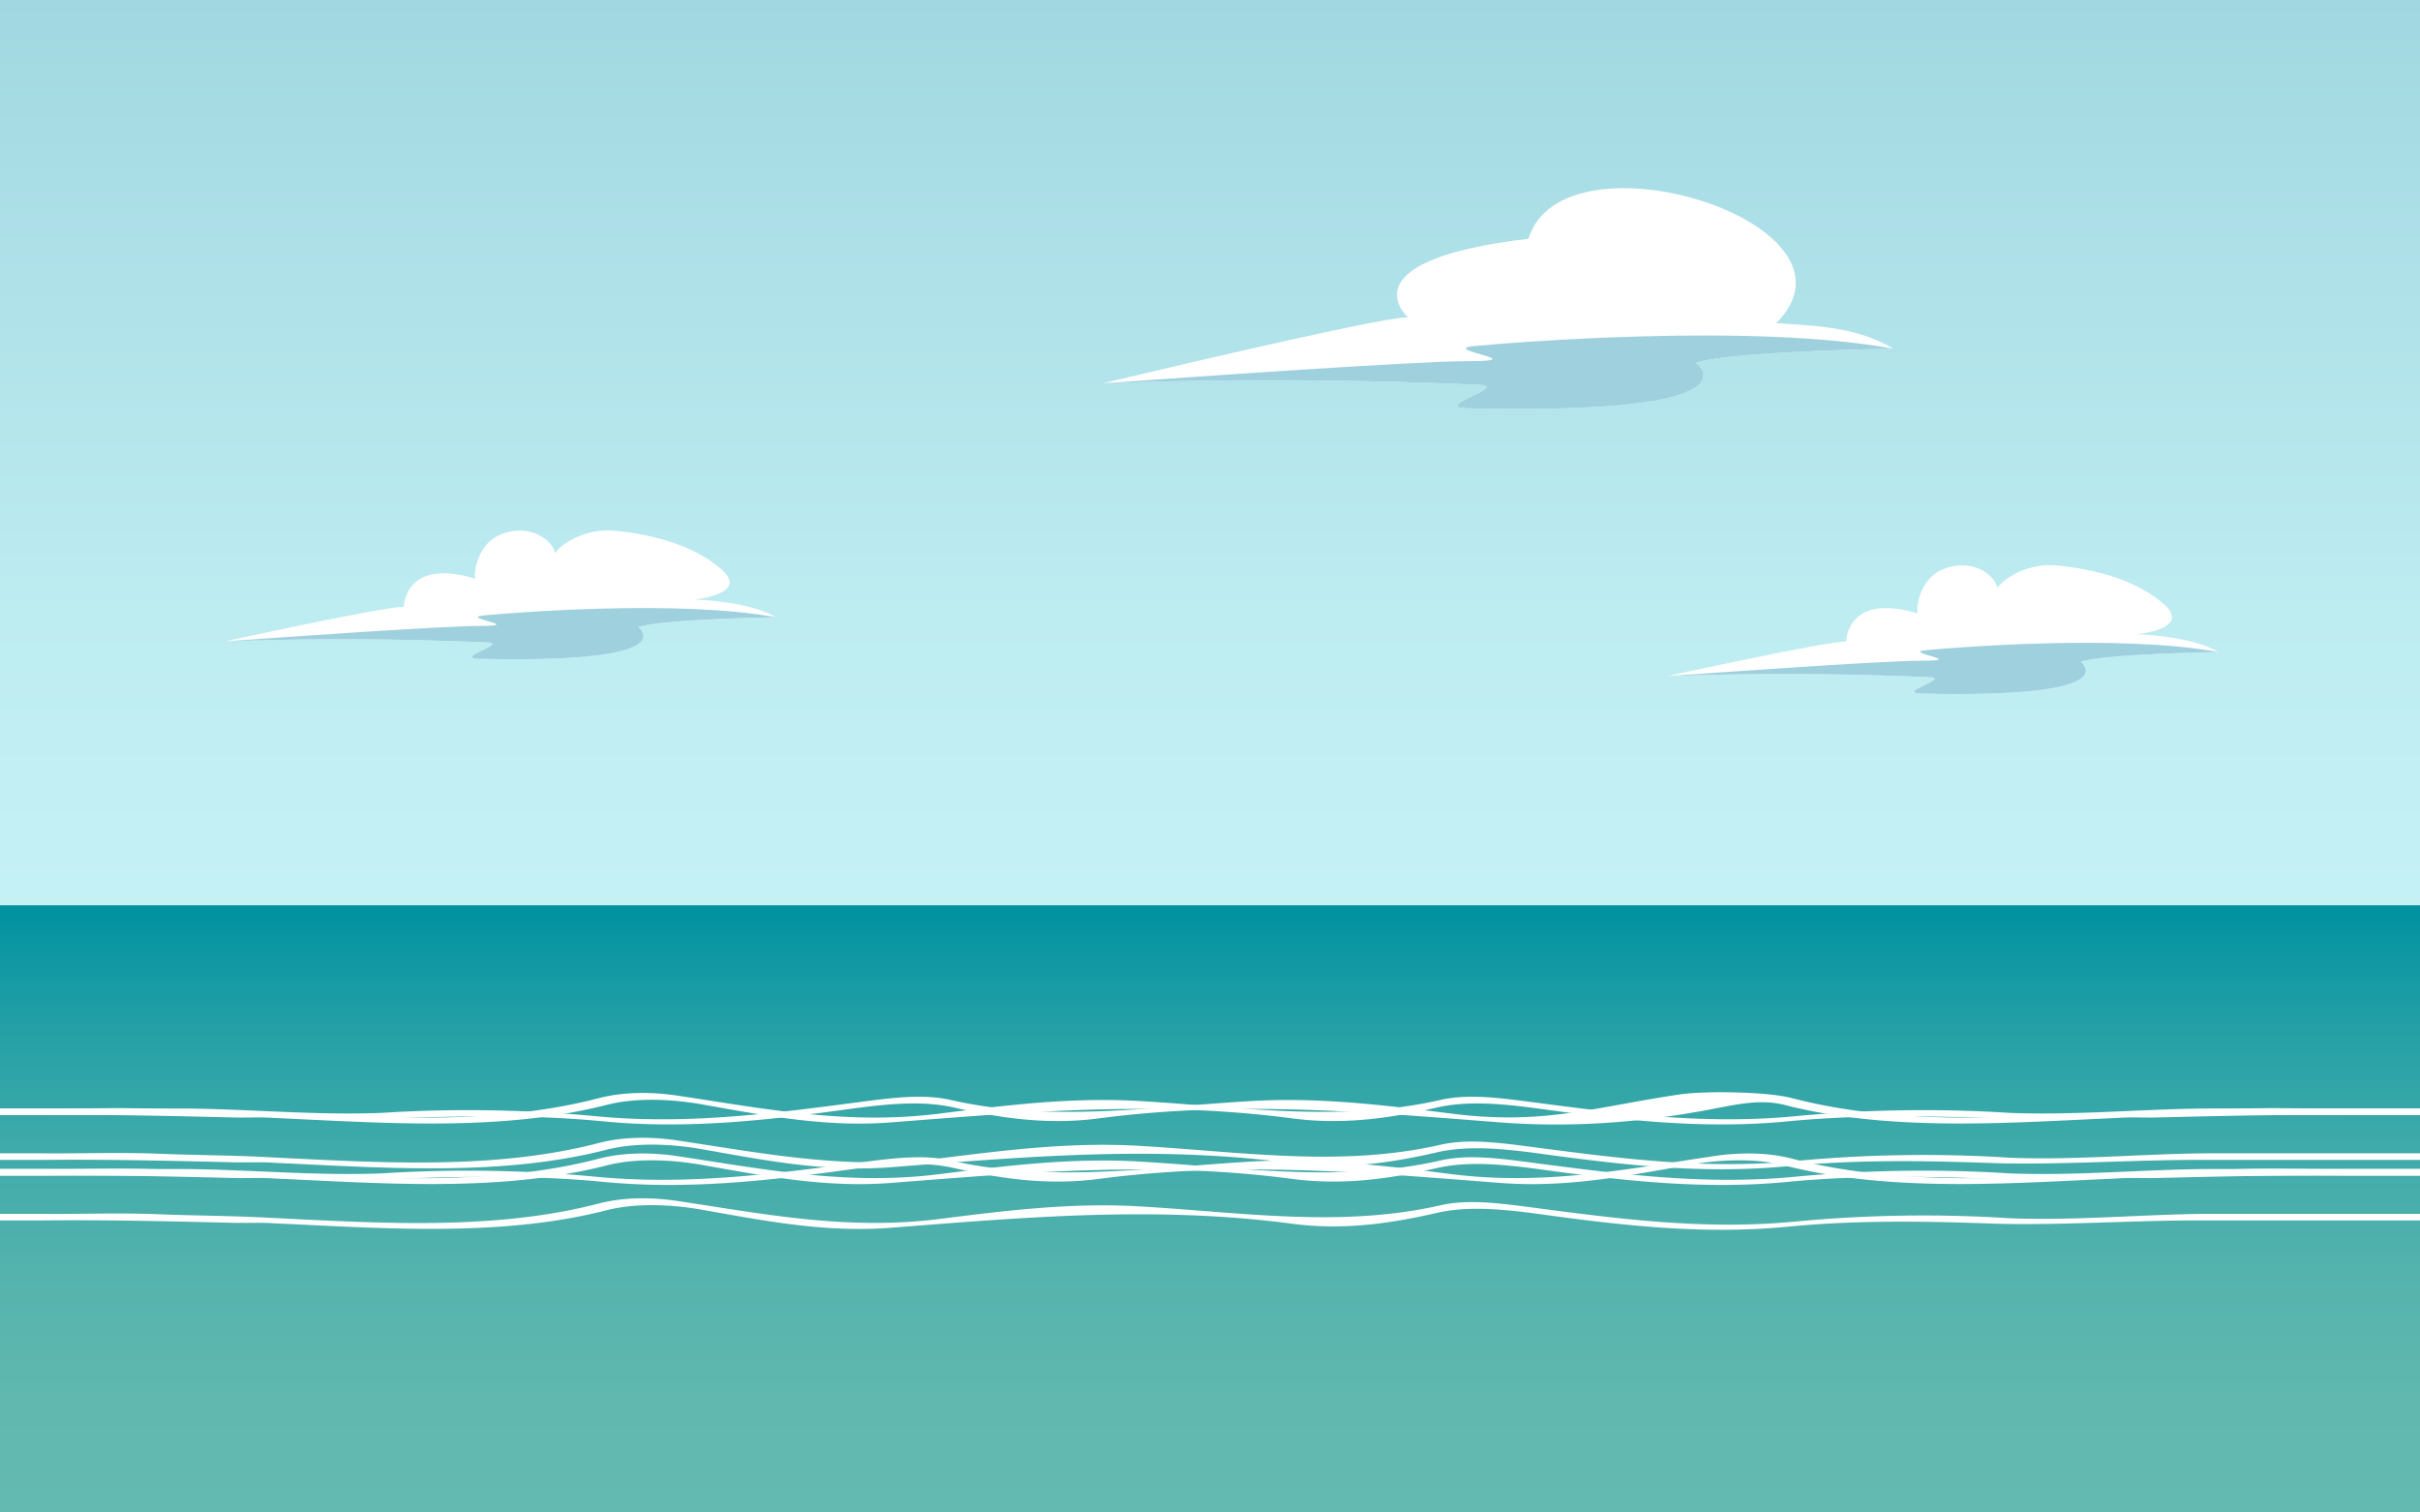 <svg xmlns="http://www.w3.org/2000/svg" xmlns:xlink="http://www.w3.org/1999/xlink" width="2560" height="1600" viewBox="0 0 2560 1600">
  <rect x="0" y="0" width="2560" height="1600" fill="#333333" stroke="none"/>
  <defs>
    <linearGradient id="a" x1="1297.882" y1="1613.035" x2="1297.882" y2="-4.52" gradientUnits="userSpaceOnUse">
      <stop offset="0" stop-color="#cdf7fa"/>
      <stop offset="0.298" stop-color="#c9f4f8"/>
      <stop offset="0.597" stop-color="#bdecf1"/>
      <stop offset="0.894" stop-color="#a9dde5"/>
      <stop offset="1" stop-color="#a0d7e0"/>
    </linearGradient>
    <linearGradient id="b" data-name="Unbenannter Verlauf 467" x1="1291.897" y1="1606.907" x2="1291.897" y2="957.681" gradientUnits="userSpaceOnUse">
      <stop offset="0" stop-color="#64bab0"/>
      <stop offset="0.2" stop-color="#60b8af"/>
      <stop offset="0.4" stop-color="#54b3ad"/>
      <stop offset="0.601" stop-color="#40abaa"/>
      <stop offset="0.8" stop-color="#24a0a6"/>
      <stop offset="1" stop-color="#0091a0"/>
    </linearGradient>
  </defs>
  <rect x="-25.162" y="-4.52" width="2646.089" height="1617.555" fill="url(#a)"/>
  <rect x="-65.409" y="957.681" width="2714.612" height="649.226" fill="url(#b)"/>
  <g>
    <g>
      <path d="M2689.685,1179.6H2483.819c-66.716-.727-132.563.871-199.392,2.468-14.742.533-29.484-.533-44.225.533-117.935,5.326-240.783,14.911-352.82-13.845-29.484-7.457-60.277,2.169-92.709,7.5-66.829,11.715-136.28,16.467-207.04,11.141-144.47-11.182-280.094-23.43-425.546-4.258-53.07,6.923-102.21,0-151.349-11.183-33.415-7.989-70.76-4.261-107.123.531-88.451,12.25-174.936,22.367-264.369,13.847-76.658-7.456-149.384-5.858-224.058-3.189q-13.478.29-26.922.292c-62.783.054-125.621-4-188.892-3.832H-160.39v-6.95H193c2.38.01,4.589.017,6.871.029,56.571.724,113.091,5.283,169.6,5.242,11.3-.009,22.6-.2,33.907-.643a1435.015,1435.015,0,0,1,228.988,3.726c98.279,9.053,189.677-3.729,286.973-16.509,29.484-3.729,58.967-6.922,85.5-1.065,104.176,23.962,208.351,7.988,314.491,1.6,72.727-4.792,142.5,3.729,214.247,12.781,98.279,12.78,149.711-6.046,242.093-19.889,27.518-4.263,93.037-3.011,118.589,3.38,111.055,29.289,232.92,21.3,350.854,15.444,39.312-2.131,78.623-2.131,117.935-3.729,40.294-1.6,80.588,0,120.769-.364h205.866Z" fill="#fff"/>
      <path d="M-160.39,1179.6H45.477c66.716-.727,132.562.871,199.392,2.468,14.741.533,29.483-.533,44.225.533,117.934,5.326,240.782,14.911,352.82-13.845,29.483-7.457,64.863-6.391,97.295-1.066,66.83,11.715,131.693,25.028,202.454,19.7,144.469-11.182,280.093-23.43,425.546-4.258,53.07,6.923,102.209,0,151.348-11.183,33.415-7.989,70.761-4.261,107.124.531,88.451,12.25,174.936,22.367,264.369,13.847,76.657-7.456,149.383-5.858,224.058-3.189q13.477.29,26.922.292c62.783.054,125.62-4,188.892-3.832h359.763v-6.95H2336.3c-2.381.01-4.589.017-6.872.029-56.571.724-113.091,5.283-169.6,5.242-11.3-.009-22.6-.2-33.907-.643a1435.017,1435.017,0,0,0-228.988,3.726c-98.278,9.053-189.677-3.729-286.973-16.509-29.483-3.729-58.967-6.922-85.5-1.065-104.175,23.962-208.35,7.988-314.491,1.6-72.726-4.792-142.5,3.729-214.247,12.781-98.278,12.78-185.746-4.794-278.128-18.637-27.518-4.263-57-4.263-82.554,2.128-111.055,29.289-232.92,21.3-350.854,15.444-39.311-2.131-78.623-2.131-117.934-3.729-40.294-1.6-80.588,0-120.769-.364H-160.39Z" fill="#fff"/>
      <path d="M-160.39,1227.029H45.477c66.716-.728,132.562.871,199.392,2.468,14.741.533,29.483-.532,44.225.533,117.934,5.326,240.782,14.91,352.82-13.846,29.483-7.456,64.863-6.391,97.295-1.065,66.83,11.715,131.693,25.028,202.454,19.7,144.469-11.182,280.093-23.429,425.546-4.259,53.07,6.924,102.209,0,151.348-11.182,33.415-7.988,70.761-4.261,107.124.53,88.451,12.251,174.936,22.368,264.369,13.848,76.657-7.457,149.383-5.858,224.058-3.189q13.477.288,26.922.292c62.783.054,125.62-4,188.892-3.832h359.763v-6.949H2336.3c-2.381.009-4.589.015-6.872.027-56.571.724-113.091,5.284-169.6,5.243-11.3-.009-22.6-.2-33.907-.644a1435.134,1435.134,0,0,0-228.988,3.726c-98.278,9.054-189.677-3.728-286.973-16.509-29.483-3.728-58.967-6.921-85.5-1.064-104.175,23.962-208.35,7.988-314.491,1.6-72.726-4.793-142.5,3.728-214.247,12.781-98.278,12.78-185.746-4.794-278.128-18.637-27.518-4.263-57-4.263-82.554,2.128-111.055,29.289-232.92,21.3-350.854,15.443-39.311-2.131-78.623-2.131-117.934-3.728-40.294-1.6-80.588,0-120.769-.363H-160.39Z" fill="#fff"/>
    </g>
    <g>
      <path d="M2689.685,1243.628H2483.819c-66.716-.728-132.563.87-199.392,2.468-14.742.532-29.484-.533-44.225.532-117.935,5.327-240.783,14.911-352.82-13.845-29.484-7.456-64.864-6.391-97.3-1.065-66.829,11.715-131.693,25.027-202.453,19.7-144.47-11.183-280.094-23.431-425.546-4.259-53.07,6.924-102.21,0-151.349-11.182-33.415-7.99-70.76-4.261-107.123.53-88.451,12.25-174.936,22.367-264.369,13.848-76.658-7.457-149.384-5.859-224.058-3.189q-13.478.288-26.922.292c-62.783.053-125.621-4-188.892-3.832H-160.39v-6.95H193c2.38.009,4.589.016,6.872.028,56.57.724,113.09,5.284,169.6,5.242,11.3-.008,22.6-.2,33.907-.643a1435.132,1435.132,0,0,1,228.988,3.726c98.279,9.054,189.677-3.728,286.973-16.509,29.484-3.728,58.967-6.921,85.5-1.064,104.176,23.962,208.351,7.988,314.491,1.6,72.727-4.794,142.5,3.728,214.247,12.781,98.279,12.779,185.747-4.794,278.129-18.637,27.517-4.263,57-4.263,82.553,2.128,111.055,29.288,232.92,21.3,350.854,15.443,39.312-2.131,78.623-2.131,117.935-3.728,40.294-1.6,80.588,0,120.769-.364h205.866Z" fill="#fff"/>
      <path d="M-160.39,1243.628H45.477c66.716-.728,132.562.87,199.392,2.468,14.741.532,29.483-.533,44.225.532,117.934,5.327,240.782,14.911,352.82-13.845,29.483-7.456,64.863-6.391,97.295-1.065,66.83,11.715,131.693,25.027,202.454,19.7,144.469-11.183,280.093-23.431,425.546-4.259,53.07,6.924,102.209,0,151.348-11.182,33.415-7.99,70.761-4.261,107.124.53,88.451,12.25,174.936,22.367,264.369,13.848,76.657-7.457,149.383-5.859,224.058-3.189q13.477.288,26.922.292c62.783.053,125.62-4,188.892-3.832h359.763v-6.95H2336.3c-2.381.009-4.589.016-6.872.028-56.571.724-113.091,5.284-169.6,5.242-11.3-.008-22.6-.2-33.907-.643a1435.134,1435.134,0,0,0-228.988,3.726c-98.278,9.054-189.677-3.728-286.973-16.509-29.483-3.728-58.967-6.921-85.5-1.064-104.175,23.962-208.35,7.988-314.491,1.6-72.726-4.794-142.5,3.728-214.247,12.781-98.278,12.779-185.746-4.794-278.128-18.637-27.518-4.263-57-4.263-82.554,2.128-111.055,29.288-232.92,21.3-350.854,15.443-39.311-2.131-78.623-2.131-117.934-3.728-40.294-1.6-80.588,0-120.769-.364H-160.39Z" fill="#fff"/>
      <path d="M-160.39,1291.052H45.477c66.716-.727,132.562.871,199.392,2.468,14.741.533,29.483-.531,44.225.533,117.934,5.327,240.782,14.911,352.82-13.845,29.483-7.457,64.863-6.391,97.295-1.066,66.83,11.716,131.693,25.028,202.454,19.7,144.469-11.183,280.093-23.431,425.546-4.259,53.07,6.924,102.209,0,151.348-11.183,33.415-7.989,70.761-4.261,107.124.531,88.451,12.25,174.936,22.367,264.369,13.847,76.657-7.456,149.383-5.858,224.058-3.189q13.477.289,26.922.292c62.783.054,125.62-4,188.892-3.832h359.763V1284.1H2336.3c-2.381.009-4.589.016-6.872.028-56.571.724-113.091,5.284-169.6,5.242-11.3-.009-22.6-.2-33.907-.643a1435.017,1435.017,0,0,0-228.988,3.726c-98.278,9.054-189.677-3.728-286.973-16.509-29.483-3.729-58.967-6.922-85.5-1.065-104.175,23.963-208.35,7.988-314.491,1.6-72.726-4.792-142.5,3.729-214.247,12.781-98.278,12.78-185.746-4.793-278.128-18.637-27.518-4.263-57-4.263-82.554,2.128-111.055,29.289-232.92,21.3-350.854,15.444-39.311-2.131-78.623-2.131-117.934-3.728-40.294-1.6-80.588,0-120.769-.364H-160.39Z" fill="#fff"/>
    </g>
  </g>
  <g>
    <path d="M1564.618,407.043c-231.264-10.094-399.343-1.229-399.343-1.229s292.255-70.224,324.1-70.224c0,0-68.567-59.971,127.514-82.989,36.258-119.483,368.027-16.293,261.985,89.266,31.843,2.408,84.066,2.46,124,27.055,0,0-170.513,2.459-208.962,14.757,0,0,76.355,55.635-241.274,48.256C1512.472,431,1598.1,408.506,1564.618,407.043Z" fill="#fff"/>
    <path d="M1793.918,383.679c38.091-12.183,205.787-14.71,208.913-14.757-150.131-27.742-405.819-6.375-442.966-2.861-39,3.689,63.627,15.987-6.158,15.987-57.537,0-302.974,17.416-387.349,23.529l-1.083.237s168.079-8.865,399.343,1.229c33.483,1.463-52.146,23.959-11.974,24.892C1870.273,439.314,1793.918,383.679,1793.918,383.679Z" fill="#9fd0de"/>
  </g>
  <g>
    <path d="M515.23,679.6c-161.285-7.04-278.5-.858-278.5-.858s168.217-36.878,190.428-36.878c0,0,.555-52.46,75.792-29.649-2.267-5.431,1.928-36.521,26.084-46.522,31.93-13.22,55.5,6.332,58.217,19.366,9.972-13.577,36.727-26.08,61.641-23.767,60.26,5.6,95.009,24.307,113.69,40.425,31.542,27.213-28.182,32.428-28.182,32.428s58.627,1.716,86.482,18.869c0,0-118.918,1.714-145.732,10.291,0,0,53.251,38.8-168.266,33.655C478.864,696.306,538.581,680.617,515.23,679.6Z" fill="#fff"/>
    <path d="M675.146,663.3c26.565-8.5,143.517-10.259,145.7-10.291-104.7-19.348-283.022-4.447-308.928-2-27.2,2.573,44.373,11.15-4.3,11.15-40.127,0-211.3,12.145-270.14,16.409l-.755.165s117.219-6.182,278.5.858c23.351,1.02-36.366,16.709-8.35,17.36C728.4,702.1,675.146,663.3,675.146,663.3Z" fill="#9fd0de"/>
  </g>
  <g>
    <path d="M2041.018,716.363c-161.285-7.04-278.505-.858-278.505-.858s168.218-36.878,190.428-36.878c0,0,.555-52.46,75.792-29.649-2.266-5.431,1.928-36.521,26.084-46.522,31.93-13.22,55.5,6.332,58.218,19.366,9.971-13.577,36.726-26.08,61.64-23.767,60.261,5.6,95.009,24.307,113.69,40.424,31.543,27.214-28.182,32.429-28.182,32.429s58.628,1.716,86.482,18.869c0,0-118.917,1.714-145.732,10.291,0,0,53.251,38.8-168.266,33.655C2004.651,733.072,2064.369,717.383,2041.018,716.363Z" fill="#fff"/>
    <path d="M2200.933,700.068c26.565-8.5,143.517-10.259,145.7-10.291-104.7-19.348-283.022-4.447-308.928-2-27.2,2.573,44.374,11.15-4.3,11.15-40.127,0-211.3,12.145-270.14,16.409l-.755.165s117.22-6.182,278.505.858c23.351,1.02-36.367,16.709-8.351,17.36C2254.184,738.868,2200.933,700.068,2200.933,700.068Z" fill="#9fd0de"/>
  </g>
</svg>
